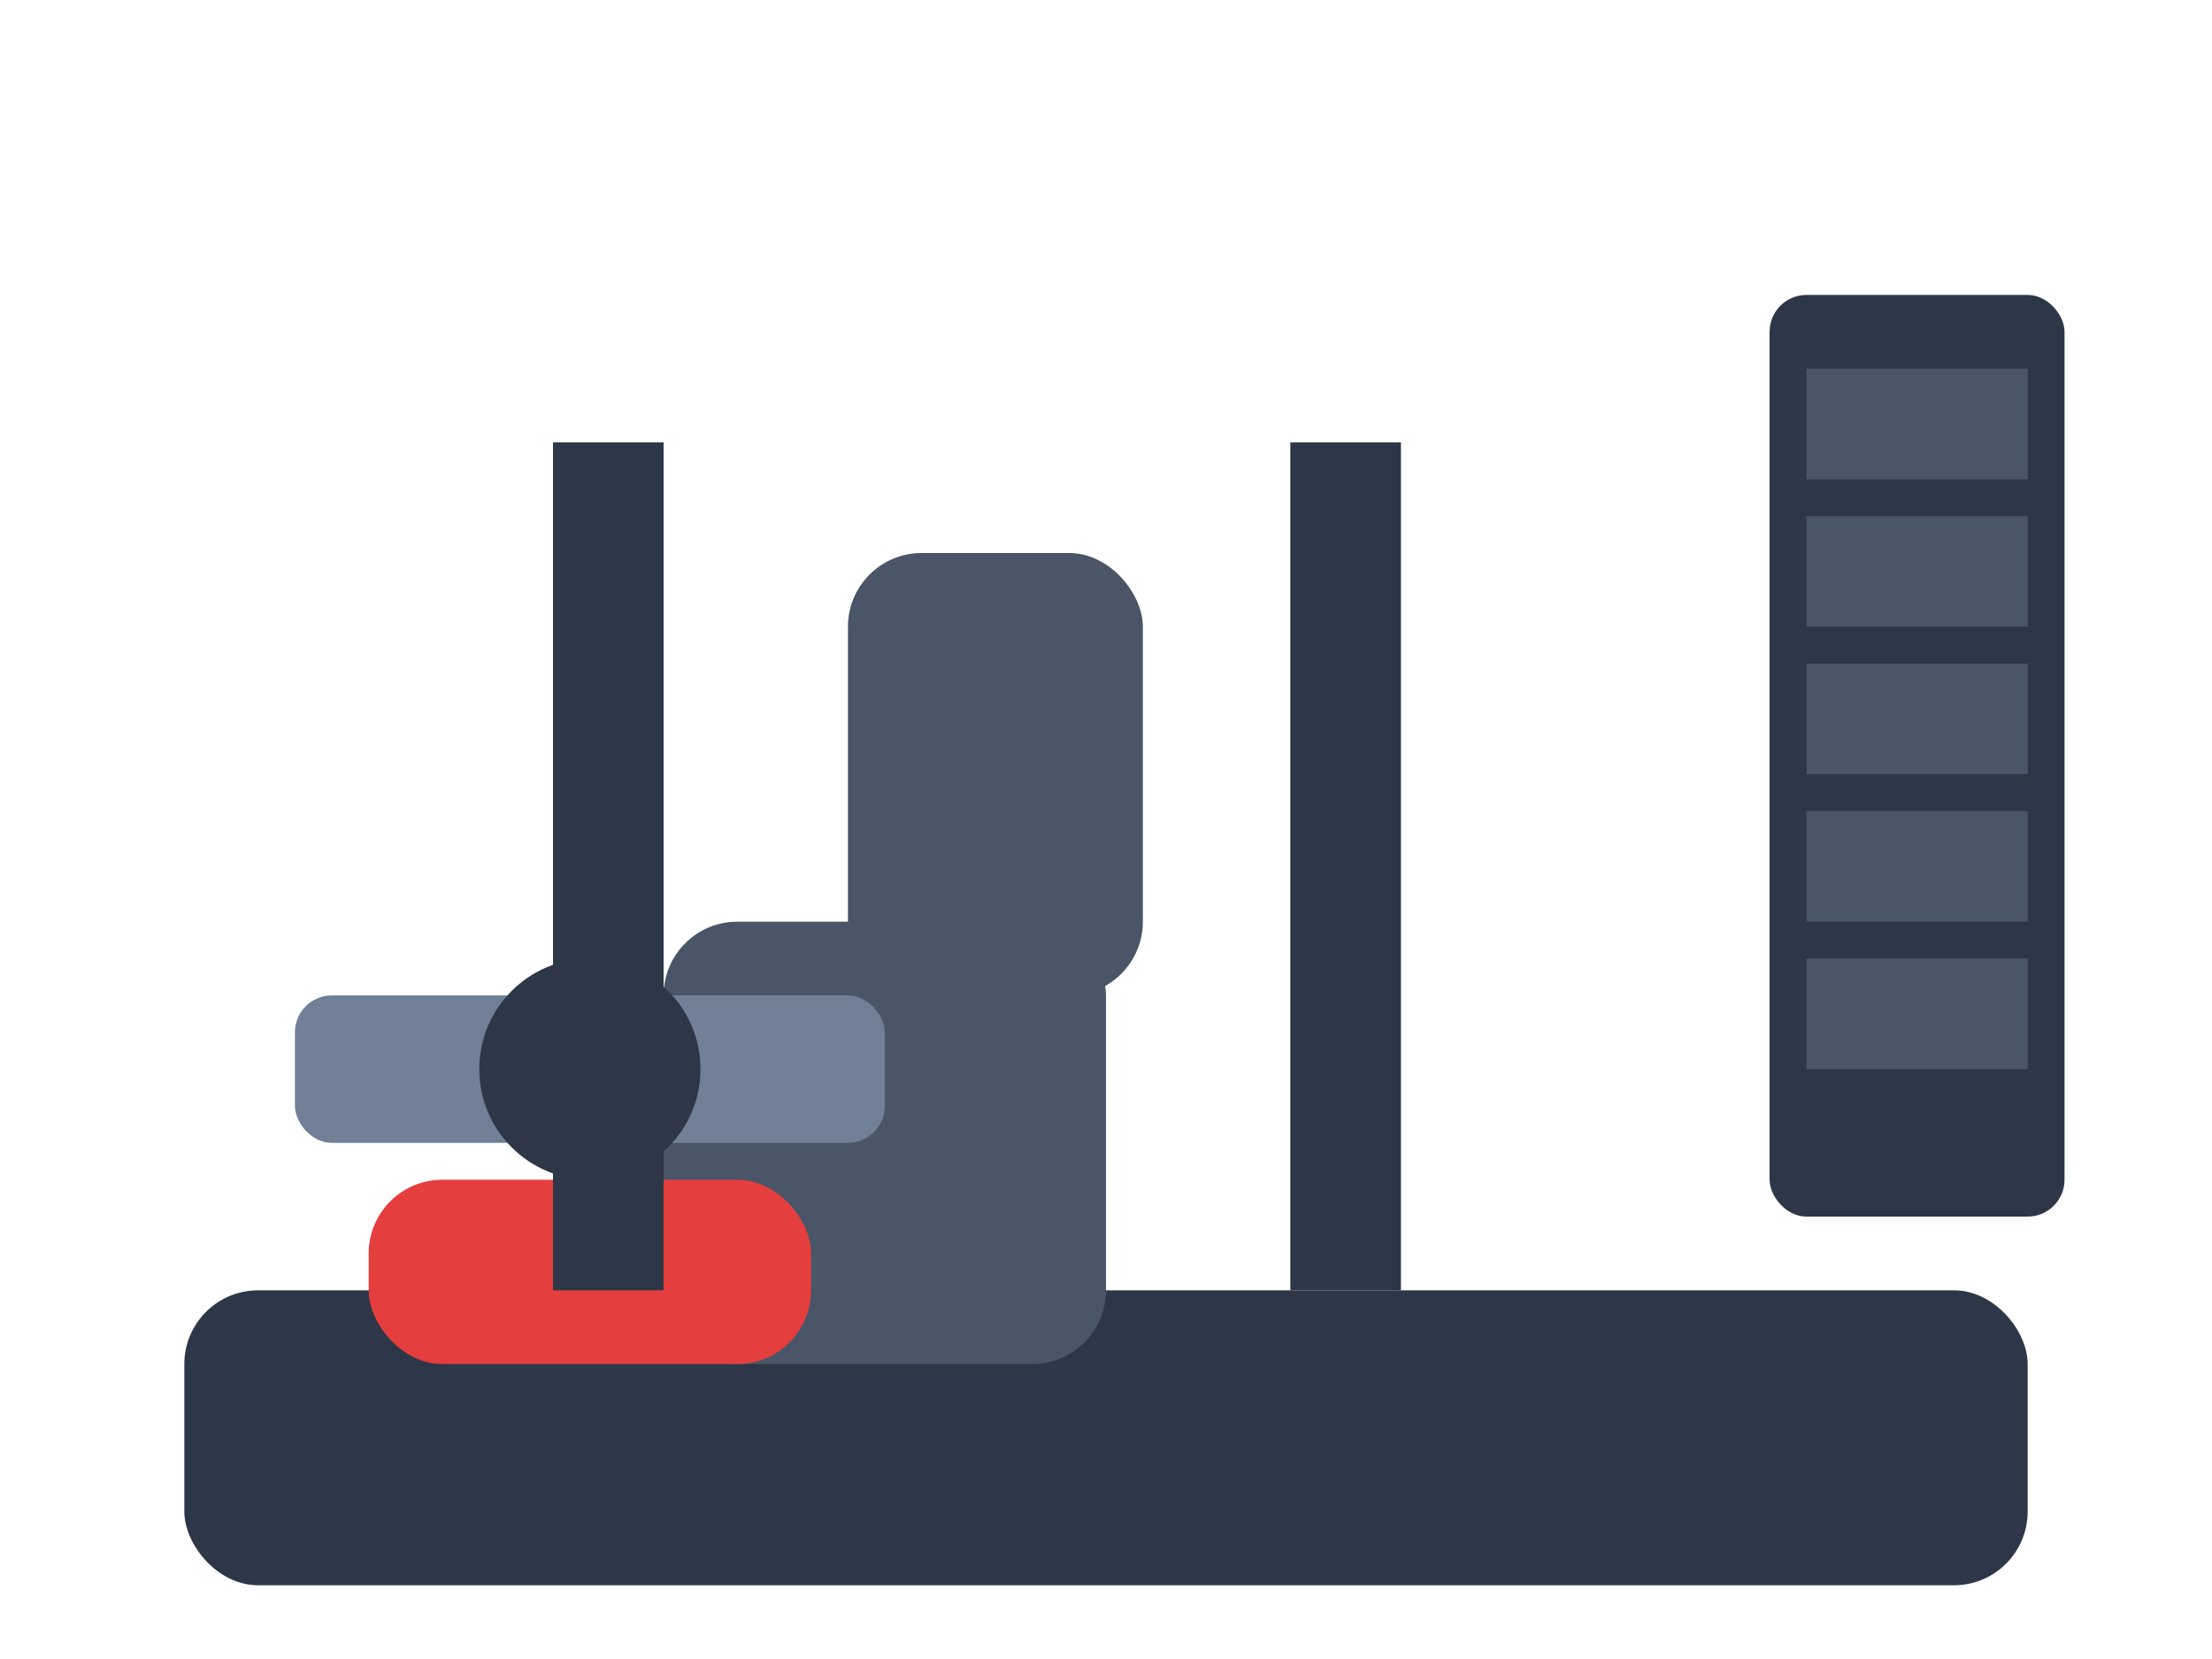<svg width="60" height="45" xmlns="http://www.w3.org/2000/svg" viewBox="0 0 60 45">
  <!-- Machine base -->
  <rect x="5" y="35" width="50" height="8" fill="#2d3748" rx="2"/>
  
  <!-- Seat -->
  <rect x="18" y="25" width="12" height="12" fill="#4a5568" rx="2"/>
  <rect x="23" y="15" width="8" height="12" fill="#4a5568" rx="2"/>
  
  <!-- Leg extension pad -->
  <rect x="10" y="32" width="12" height="5" fill="#e53e3e" rx="2"/>
  
  <!-- Extension mechanism -->
  <rect x="8" y="27" width="16" height="4" fill="#718096" rx="1"/>
  <circle cx="16" cy="29" r="3" fill="#2d3748"/>
  
  <!-- Weights stack -->
  <rect x="48" y="8" width="8" height="25" fill="#2d3748" rx="1"/>
  <rect x="49" y="10" width="6" height="3" fill="#4a5568"/>
  <rect x="49" y="14" width="6" height="3" fill="#4a5568"/>
  <rect x="49" y="18" width="6" height="3" fill="#4a5568"/>
  <rect x="49" y="22" width="6" height="3" fill="#4a5568"/>
  <rect x="49" y="26" width="6" height="3" fill="#4a5568"/>
  
  <!-- Support frame -->
  <rect x="15" y="12" width="3" height="23" fill="#2d3748"/>
  <rect x="35" y="12" width="3" height="23" fill="#2d3748"/>
</svg>